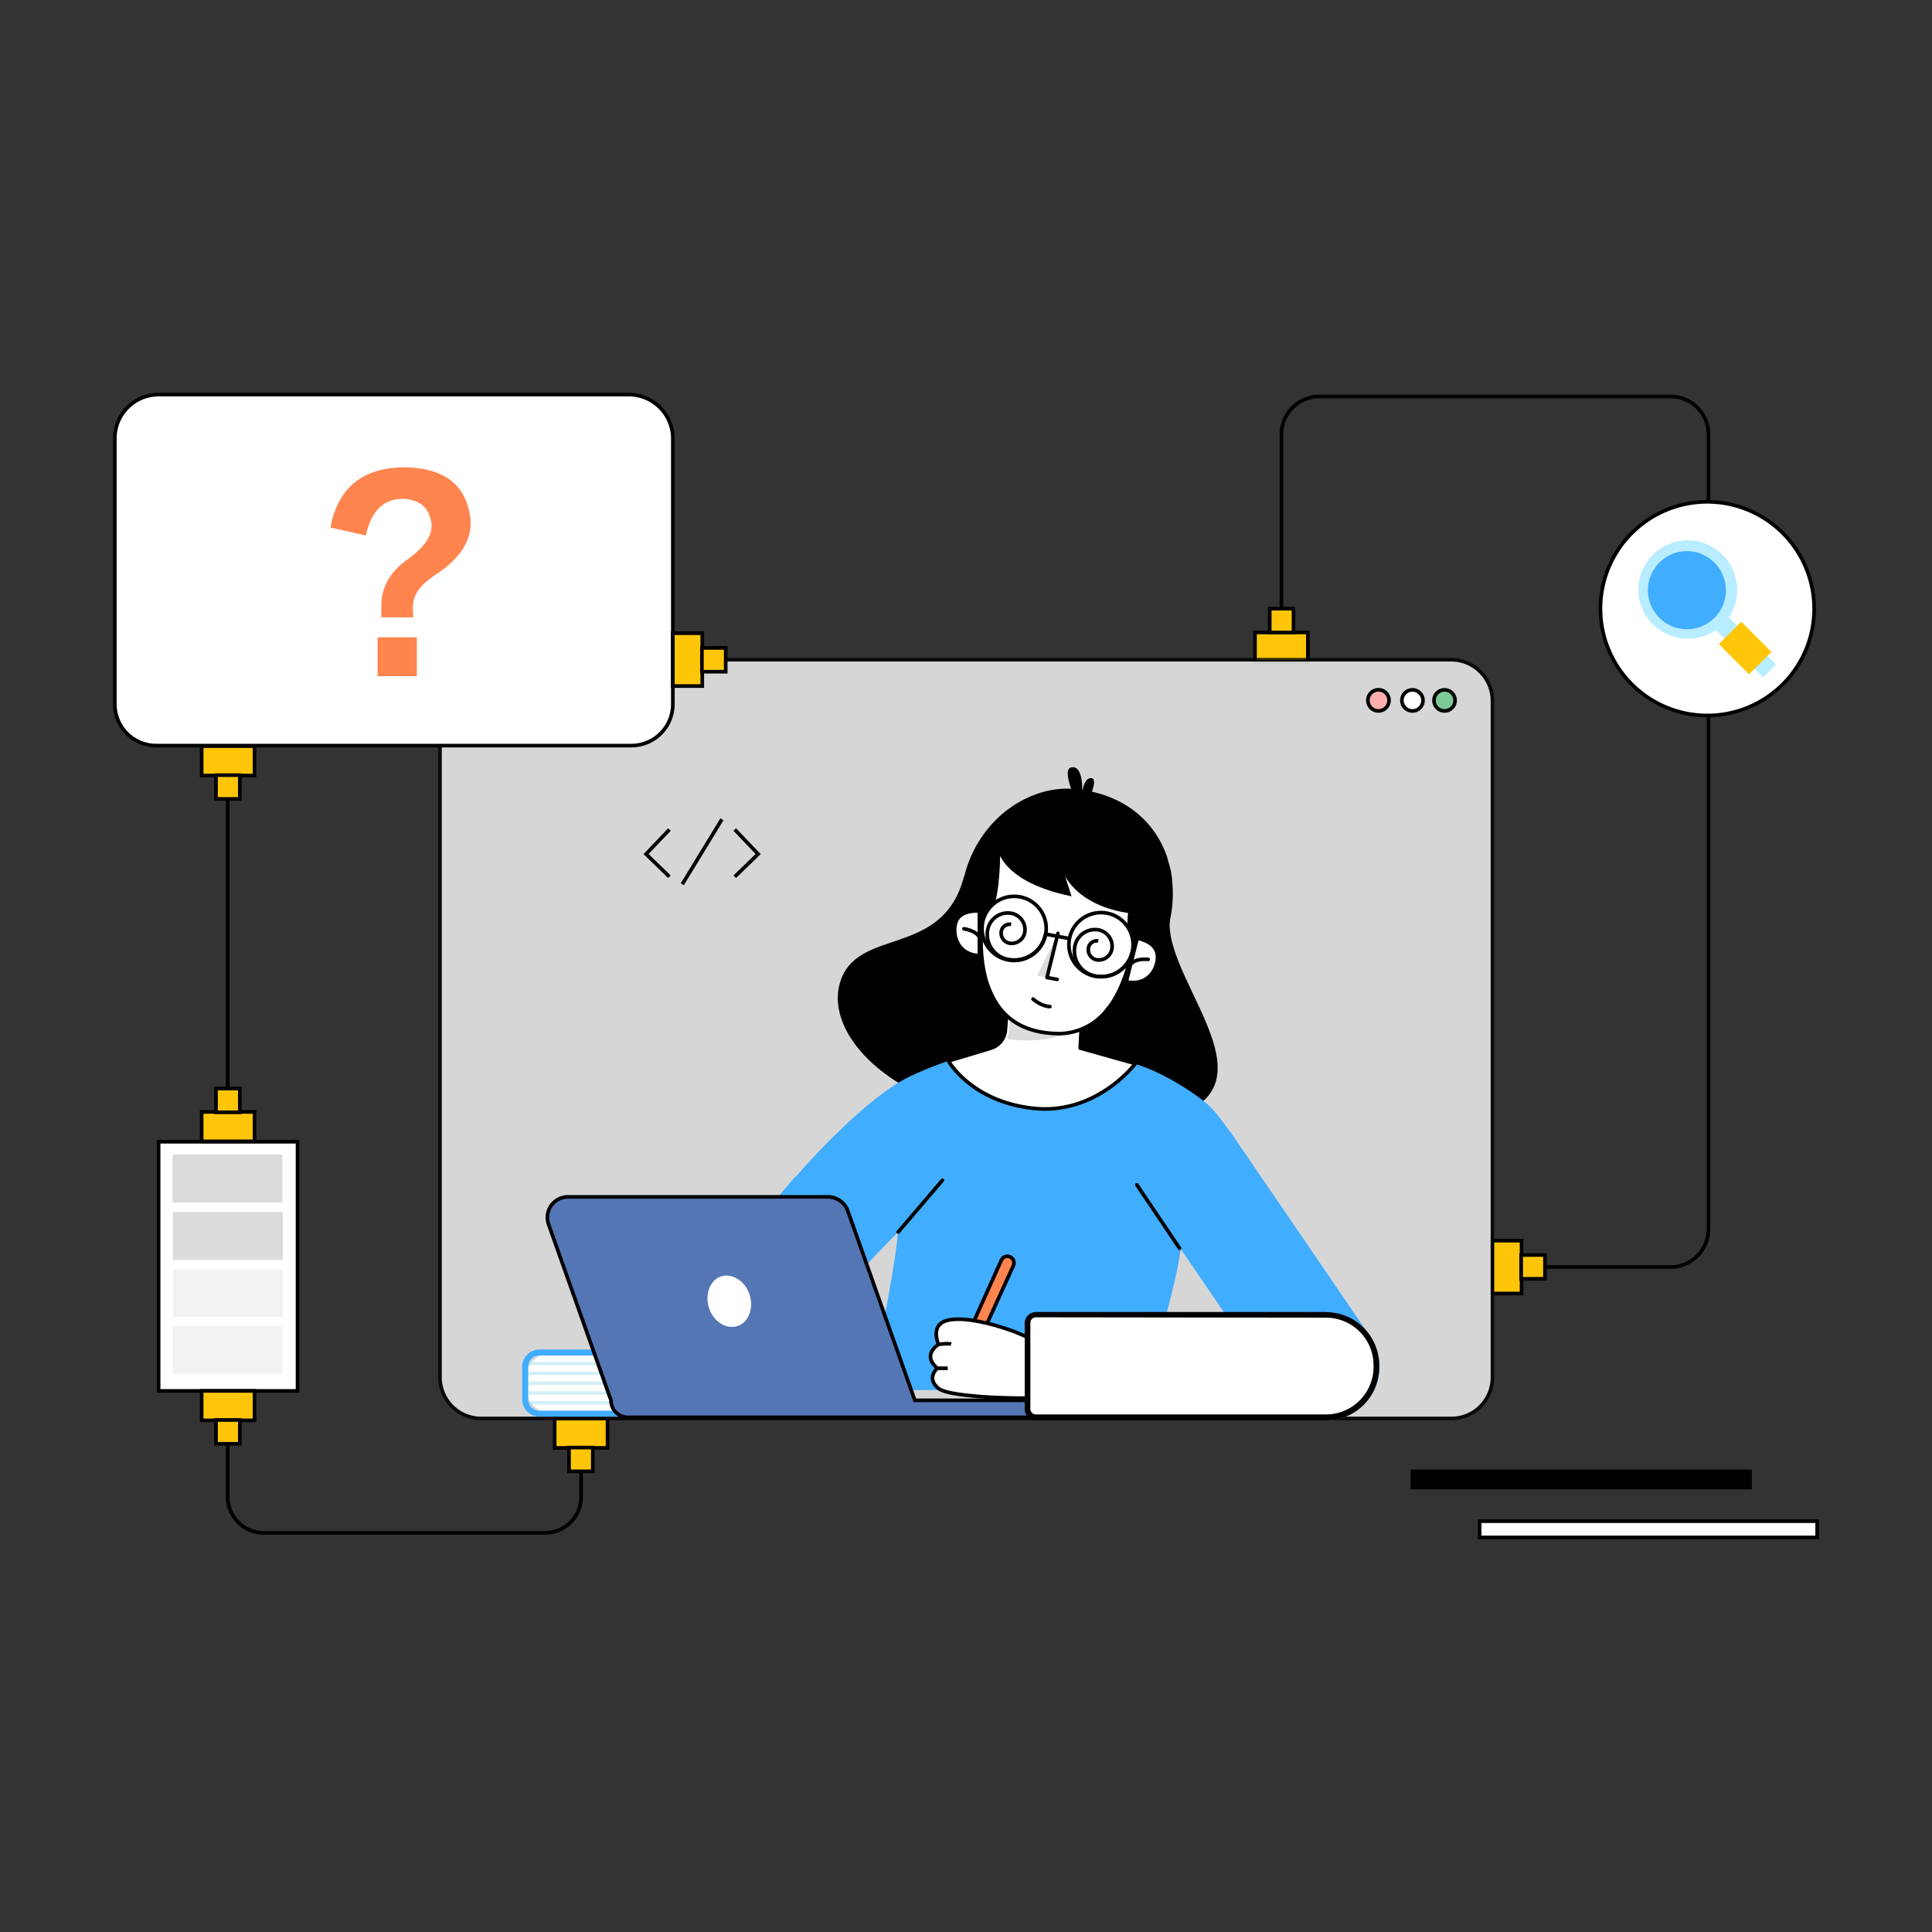 <svg id="图层_1" data-name="图层 1" xmlns="http://www.w3.org/2000/svg" viewBox="0 0 800 800"><rect x="0" y="0" width="800" height="800" fill="#333333" stroke="none"/><defs><style>.cls-1,.cls-20{fill:#ffc609;}.cls-1,.cls-12,.cls-13,.cls-14,.cls-16,.cls-2,.cls-3,.cls-4,.cls-6,.cls-7{stroke:#000;stroke-width:1.5px;}.cls-1,.cls-11,.cls-12,.cls-13,.cls-2,.cls-3,.cls-4,.cls-6,.cls-7{stroke-miterlimit:10;}.cls-11,.cls-16,.cls-2{fill:none;}.cls-14,.cls-4,.cls-8{fill:#fff;}.cls-5{opacity:0.8;}.cls-6{fill:#ffaeae;}.cls-7{fill:#7cc996;}.cls-9{fill:#8dd9ea;opacity:0.4;isolation:isolate;}.cls-10{fill:#40adff;}.cls-11{stroke:#36b0c2;}.cls-12{fill:#5576b5;}.cls-13,.cls-17{fill:#ff844d;}.cls-14,.cls-16{stroke-linecap:round;stroke-linejoin:round;}.cls-15{fill:#dbdbdb;}.cls-18{fill:#f2f2f2;}.cls-19{fill:#b8ecff;}</style></defs><rect class="cls-1" x="519.67" y="261.88" width="21.89" height="12.19"/><rect class="cls-1" x="525.77" y="252.03" width="9.85" height="9.85"/><path class="cls-2" d="M530.62,252V179.81a15.68,15.68,0,0,1,15.63-15.64H691.8a15.69,15.69,0,0,1,15.63,15.64V509a15.69,15.69,0,0,1-15.63,15.64H617.85"/><rect class="cls-1" x="617.85" y="513.73" width="12.19" height="21.89"/><rect class="cls-1" x="629.89" y="519.67" width="9.85" height="9.85"/><rect class="cls-1" x="83.5" y="308.94" width="21.89" height="12.19"/><rect class="cls-1" x="89.45" y="320.97" width="9.85" height="9.85"/><rect class="cls-1" x="229.68" y="587.36" width="21.89" height="12.19"/><rect class="cls-1" x="235.62" y="599.4" width="9.85" height="9.85"/><path class="cls-2" d="M94.29,330.82V619.88a14.94,14.94,0,0,0,14.85,14.85H225.77a14.94,14.94,0,0,0,14.85-14.85V609.25"/><rect class="cls-3" x="584.86" y="609.25" width="139.76" height="6.72"/><rect class="cls-4" x="612.69" y="629.89" width="139.76" height="6.72"/><path class="cls-4" d="M751.2,252A44.24,44.24,0,1,1,707,207.79,44.3,44.3,0,0,1,751.2,252Z"/><g class="cls-5"><path class="cls-4" d="M601,587.36H199.19a17.08,17.08,0,0,1-17-17V290.18a17.08,17.08,0,0,1,17-17H601a17.08,17.08,0,0,1,17,17V570.32A17,17,0,0,1,601,587.36Z"/></g><path class="cls-6" d="M575.17,290a4.38,4.38,0,0,1-4.38,4.38,4.38,4.38,0,0,1,0-8.76A4.37,4.37,0,0,1,575.17,290Z"/><circle class="cls-4" cx="584.86" cy="290.02" r="4.38"/><circle class="cls-7" cx="598.15" cy="290.02" r="4.38"/><path d="M466.36,465.74c-1.72.15-3.59.31-5.62.31-53,2.66-86.77-11.88-102.87-29.08-9.38-10-12.66-20.79-10.16-29.7,6.72-23.92,42.52-10,51.43-44.24l85.36,17C480.59,407.89,541.72,459.48,466.36,465.74Z"/><path class="cls-8" d="M296.27,585.33H228.89a11.37,11.37,0,0,1-11.41-11.41v-2.5A11.37,11.37,0,0,1,228.89,560h67.38Z"/><rect class="cls-9" x="218.89" y="567.98" width="77.54" height="1.41"/><rect class="cls-9" x="218.89" y="572.04" width="77.54" height="1.41"/><rect class="cls-9" x="218.89" y="580.17" width="77.54" height="1.41"/><rect class="cls-9" x="218.89" y="563.91" width="77.54" height="1.41"/><rect class="cls-9" x="218.89" y="576.11" width="77.54" height="1.41"/><path class="cls-10" d="M296.27,586.58H223.42a7.17,7.17,0,0,1-7.19-7.19V566a7.18,7.18,0,0,1,7.19-7.2h72.85v2.51H223.42a4.6,4.6,0,0,0-4.69,4.69v13.44a4.6,4.6,0,0,0,4.69,4.69h72.85Z"/><path class="cls-10" d="M537.34,518.58l-26.58,12-21.42-18.14c-.93,18.76-15.94,63.16-15.94,63.16H360.21c11.41-54.4,11.57-65.35,11.57-65.35L359.43,523h0l-36.58-28c1.88-2.34,3.59-4.38,4.69-5.63s1.88-2,1.88-2S357.09,455,377.1,445.57a164.21,164.21,0,0,1,22.82-8.6,117,117,0,0,1,12.2-3l2.34-.47,40,2.66,2.66.94s5,1.25,11.88,3.13c12.19,3.43,25.33,12.19,30.49,16.57C512.48,467.61,537.34,518.58,537.34,518.58Z"/><path class="cls-10" d="M373.19,574.55c-38.46,0-37.52-.16-50.34-5.16-10.94-4.22-17.67-11.42-20.32-23-1.57-7.2-.16-15,2.81-22.67,4.38-11.26,11.88-21.89,17.51-28.77h0c3.91-4.84,6.57-7.81,6.57-7.81l30,35.64c-8.13,8.75-6.72,9.22-6.72,9.22C365.22,557.66,373.19,574.55,373.19,574.55Z"/><polyline class="cls-11" points="335.98 534.99 352.71 532.02 339.26 527.8"/><path class="cls-9" d="M322.85,569.39c-10.94-4.22-17.67-11.42-20.32-23-1.57-7.2-.16-15,2.81-22.67,8.29.78.94,13.75,10.94,23.29C326.29,556.72,326.13,563.45,322.85,569.39Z"/><path class="cls-12" d="M425.87,580c4.38,0,4.85,6.56.47,6.88H260a7,7,0,0,1-7-7h0L227.17,507a8.53,8.53,0,0,1,8.13-11.41H342.86a8.83,8.83,0,0,1,8.13,5.62l27.83,78.64h47.05V580Z"/><path class="cls-13" d="M404.14,558.13l-4.84-2.19,15.32-34.08a2.68,2.68,0,0,1,3.59-1.41h0a2.7,2.7,0,0,1,1.41,3.6Z"/><path class="cls-14" d="M426.19,553.91v1.88l-.63,23.13s-12.35.16-23-.94c-6.57-.62-12.35-1.56-14.23-3.28-4.84-4.38-.15-8.13-.15-8.13-6.73-5.63.46-9.85.46-9.85s-3.28-7.19,2.35-9.53c3-1.25,7.82-1.25,14.23,0,.93.15,2,.47,3.12.62h0a119.19,119.19,0,0,1,11.73,3.6C422,552.19,424,553.13,426.19,553.91Z"/><path class="cls-2" d="M393.83,556.57s-1.26-.47-5.32.15"/><path class="cls-2" d="M392.42,566.57H388"/><path class="cls-8" d="M310.34,535.93c1.88,5.63-.31,11.57-4.84,13.13-4.69,1.57-10-1.72-11.88-7.34s.31-11.57,4.84-13.14S308.47,530.3,310.34,535.93Z"/><path class="cls-10" d="M561.57,584.24h0a22.12,22.12,0,0,0,5.78-30.8l-56.9-83.33a22.12,22.12,0,0,0-30.8-5.78h0a22.12,22.12,0,0,0-5.78,30.8l56.9,83.32A22.11,22.11,0,0,0,561.57,584.24Z"/><path class="cls-8" d="M429.16,586.9a3.47,3.47,0,0,1-3.44-3.44V548a3.47,3.47,0,0,1,3.44-3.44H549.22a21,21,0,0,1,20.95,21v.62a21,21,0,0,1-20.95,20.95l-120.06-.15Z"/><path d="M549.06,545.62a19.71,19.71,0,0,1,19.7,19.7V566a19.71,19.71,0,0,1-19.7,19.69H429a2.3,2.3,0,0,1-2.35-2.34V547.81a2.3,2.3,0,0,1,2.35-2.34l120.06.15m0-2.34H429a4.7,4.7,0,0,0-4.69,4.69v35.49a4.7,4.7,0,0,0,4.69,4.69H549.06a22,22,0,0,0,22.05-22v-.62a22.05,22.05,0,0,0-22.05-22.2Z"/><path class="cls-14" d="M416.81,420.09,447.92,422l-.63,12,22.83,6.41s-16.26,21.73-42.84,18.45c-25.33-3-34.55-19.54-34.55-19.54L410.4,434a8.56,8.56,0,0,0,5.94-7.81Z"/><path class="cls-15" d="M418.21,420.24l30,4.23s-9.69,8.59-31.27,5.78v-.16a13.6,13.6,0,0,0,.94-4.37Z"/><path d="M478.87,395.7a50.83,50.83,0,0,1-25.17,21.42,43.71,43.71,0,0,1-21.89,2.5,45.64,45.64,0,0,1-12-4.06,9.5,9.5,0,0,1-1.1-.63,13.84,13.84,0,0,1-2.5-1.72c-10.94-7.66-18-20.95-18.45-35.8A53.8,53.8,0,0,1,400.39,359c4.69-14.07,15-24.85,27.52-29.7a37.8,37.8,0,0,1,20.48-2.19c18.29,2.82,30,13.6,34.86,27.67.15.31.15.78.31,1.1.31,1.09.63,2.34.94,3.44h0a.57.57,0,0,0,.15.46c0,.32.16.47.16.79.16.62.16,1.25.31,1.87h0a20.76,20.76,0,0,1,.32,3.13,50,50,0,0,1-.78,14.38c-.32,1.88-.79,3.75-1.26,5.47A41,41,0,0,1,478.87,395.7Z"/><path class="cls-14" d="M459.8,416.34h0c-.32.47-.78.93-1.1,1.4h0A25.46,25.46,0,0,1,436,427.91c-13.75-.79-21.57-7.51-25.63-16.58a43.43,43.43,0,0,1-1.88-4.84c-6.72-22.36,3.59-53.94,3.59-53.94l59.25,9.38C471.21,362.09,473.24,397.42,459.8,416.34Z"/><path d="M406.33,386.79c-8.13-9.69.63-28,.63-28l5.16-6.26,2-2.65s.47,14.38-2.19,24.54C409.61,383.51,406.33,386.79,406.33,386.79Z"/><path d="M468.4,396.8c10.47-7,10.31-28.14,10.31-28.14l-5.47-5.79-3.91-3.13a209.15,209.15,0,0,0-2.65,24.86C466.68,392.42,468.4,396.8,468.4,396.8Z"/><path d="M412.43,348s-1.56,16.41,31.27,23.14L441,362.71s7.5,16.89,38.3,16l-7.82-30.33L425.4,341Z"/><path d="M446,332.39s-7.19-14.39-2-14.7S448.07,330,448.07,330s0-7.66,3.6-7.82-1.1,9.38-1.1,9.38Z"/><path class="cls-14" d="M405.55,377.25s-7.5-.78-9.54,4.07,0,14.07,9.54,14.38Z"/><path class="cls-14" d="M399.14,384.6s5.16.63,6.57,3.75"/><path class="cls-14" d="M470.9,388.51s7.34,1.09,8.28,6.41-3.44,13.76-12.82,11.57Z"/><path class="cls-14" d="M475.43,397.26s-5.16-.62-7.19,2"/><polygon class="cls-15" points="437.75 405.55 433.53 404.77 438.07 386.48 429.47 403.99 437.75 405.55"/><polyline class="cls-16" points="438.07 386.48 433.53 404.77 437.75 405.55"/><path class="cls-14" d="M427.75,413.68s3.28,3,7,3.13"/><circle class="cls-14" cx="419.93" cy="384.44" r="13.29"/><circle class="cls-14" cx="455.89" cy="391.17" r="13.29"/><line class="cls-2" x1="432.91" y1="386.79" x2="442.91" y2="388.67"/><path class="cls-4" d="M278.61,181.53v110a17.15,17.15,0,0,1-17.2,17.2H64.74a17.15,17.15,0,0,1-17.19-17.2v-110a18.15,18.15,0,0,1,18.13-18.14H260.47A18.25,18.25,0,0,1,278.61,181.53Z"/><rect class="cls-1" x="278.61" y="262.19" width="12.19" height="21.89"/><rect class="cls-1" x="290.65" y="268.29" width="9.85" height="9.85"/><line class="cls-16" x1="470.74" y1="490.59" x2="488.41" y2="516.86"/><line class="cls-16" x1="390.23" y1="488.72" x2="371.94" y2="510.14"/><path class="cls-17" d="M171.05,255.63H157.92v-4.38q-.24-11.49,10.32-19.23c7.34-5.16,10.78-10.16,10.47-15-.78-6.41-4.53-10-11.41-10.47-8.44-.16-13.6,5-15.79,15.16l-14.7-3.28c3.29-17.2,14.23-25.48,32.68-24.86q23.2,1.17,25.32,21.58c.63,8.59-4.22,16.1-14.22,22.66-3.75,2.51-6.26,4.85-7.66,7a12.63,12.63,0,0,0-2,7.35A28.28,28.28,0,0,1,171.05,255.63ZM172.61,280H156.36v-16.1h16.25Z"/><polyline class="cls-2" points="277.2 343.49 267.51 353.65 277.2 363.03"/><polyline class="cls-2" points="304.25 343.49 313.94 353.65 304.25 363.03"/><line class="cls-2" x1="298.93" y1="339.26" x2="282.52" y2="366.15"/><rect class="cls-4" x="65.68" y="472.77" width="57.53" height="103.18"/><rect class="cls-18" x="71.47" y="549.06" width="45.49" height="19.85"/><rect class="cls-18" x="71.62" y="525.46" width="45.49" height="19.85"/><rect class="cls-15" x="71.62" y="501.85" width="45.49" height="19.85"/><rect class="cls-15" x="71.47" y="478.09" width="45.49" height="19.85"/><rect class="cls-1" x="83.5" y="575.95" width="21.89" height="12.19"/><rect class="cls-1" x="89.45" y="587.99" width="9.85" height="9.85"/><rect class="cls-1" x="83.5" y="460.42" width="21.89" height="12.19"/><rect class="cls-1" x="89.45" y="450.73" width="9.85" height="9.85"/><path class="cls-2" d="M469,393.67a13.17,13.17,0,0,1-15.48,10.47,10.52,10.52,0,0,1-8.44-12.35,8.47,8.47,0,0,1,9.85-6.72,6.91,6.91,0,0,1,5.47,8,5.53,5.53,0,0,1-6.25,4.38,4.26,4.26,0,0,1-3.44-5,3.53,3.53,0,0,1,4.06-2.82"/><path class="cls-2" d="M432.91,386.79a13.18,13.18,0,0,1-15.48,10.47A10.52,10.52,0,0,1,409,384.91a8.47,8.47,0,0,1,9.85-6.72,6.92,6.92,0,0,1,5.47,8,5.53,5.53,0,0,1-6.25,4.38,4.26,4.26,0,0,1-3.44-5,3.52,3.52,0,0,1,4.06-2.81"/><path class="cls-19" d="M713.21,229.68a20.39,20.39,0,1,0-28.76,28.92,20.82,20.82,0,0,0,26.1,2.34l19.55,19.54,5.31-5.31-19.54-19.54A20.4,20.4,0,0,0,713.21,229.68Z"/><rect class="cls-20" x="716.07" y="259.51" width="13.13" height="17.67" transform="translate(21.9 589.58) rotate(-45)"/><path class="cls-10" d="M709.93,233a16.14,16.14,0,1,1-22.83,0A16,16,0,0,1,709.93,233Z"/></svg>